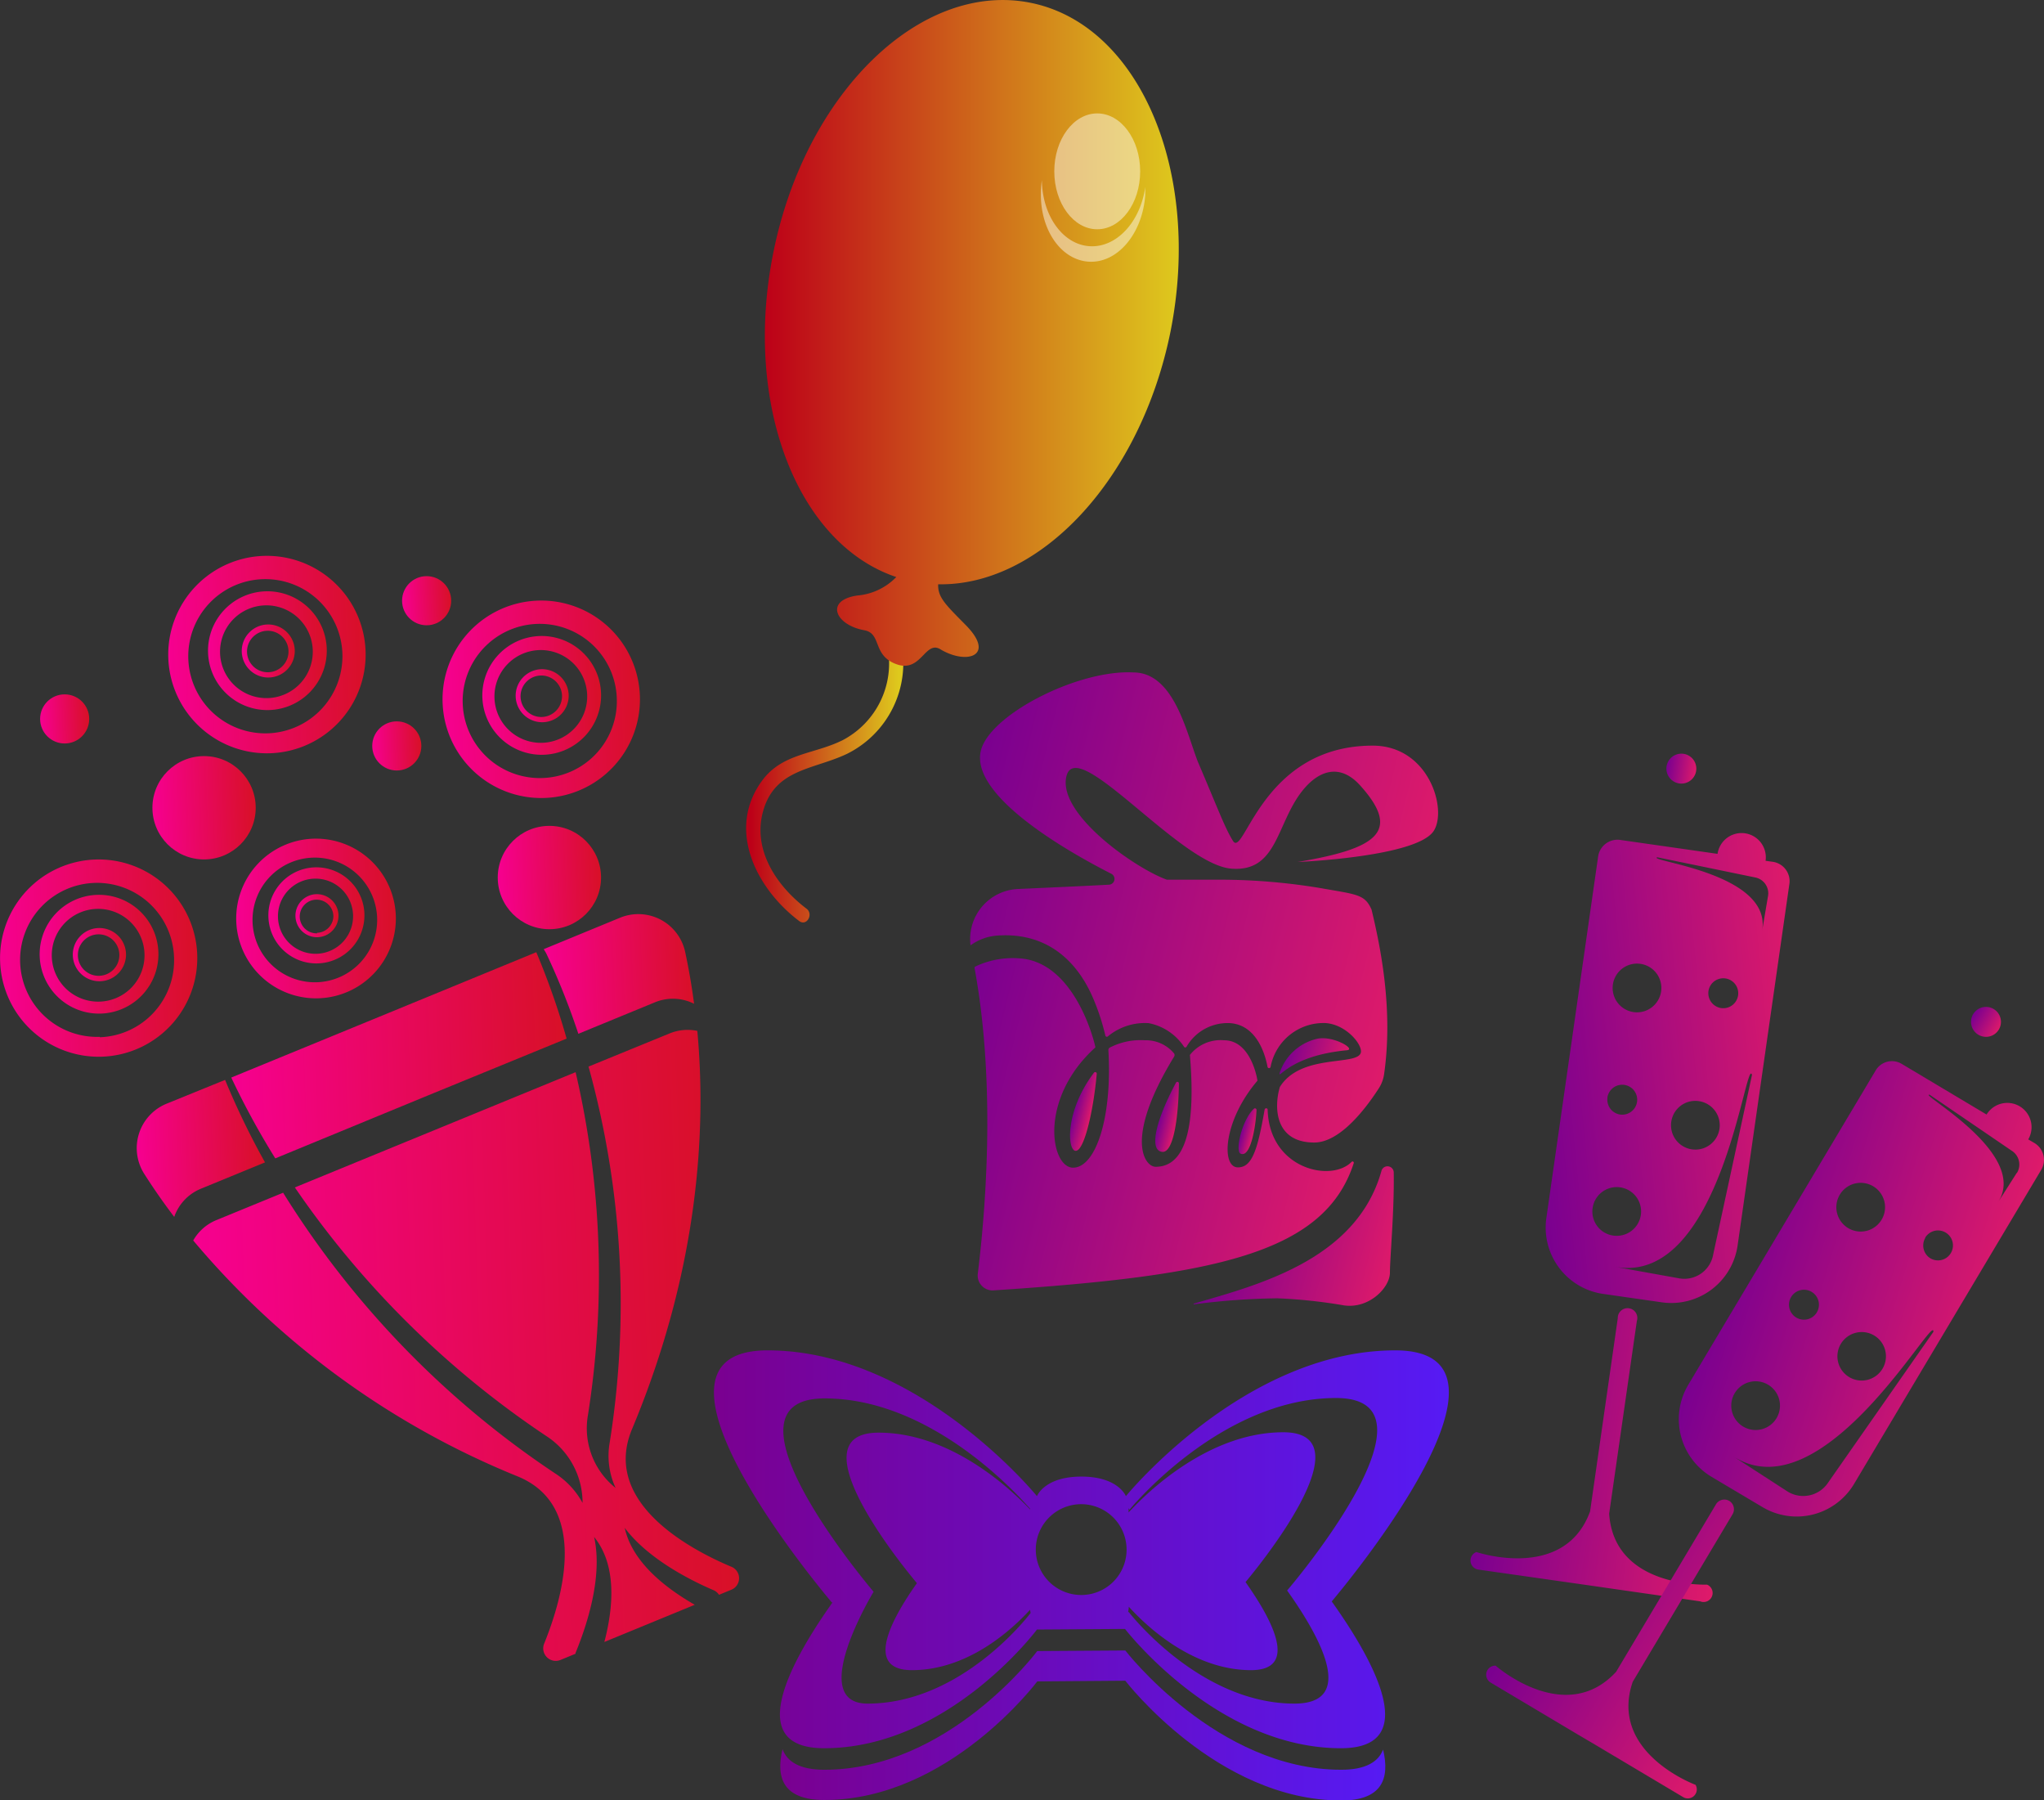 <svg id="Слой_1" data-name="Слой 1" xmlns="http://www.w3.org/2000/svg" xmlns:xlink="http://www.w3.org/1999/xlink" viewBox="0 0 208.94 183.95"><rect x="0" y="0" width="208.94" height="183.95" fill="#333333" stroke="none"/><defs><style>.cls-1{fill:url(#Безымянный_градиент_31);}.cls-2{fill:url(#Безымянный_градиент_31-2);}.cls-3{fill:#fff;opacity:0.46;}.cls-4{fill:url(#Безымянный_градиент_13);}.cls-5{fill:url(#Безымянный_градиент_13-2);}.cls-6{fill:none;}.cls-7{fill:url(#Безымянный_градиент_78);}.cls-8{fill:url(#Безымянный_градиент_78-2);}.cls-9{fill:url(#Безымянный_градиент_78-3);}.cls-10{fill:url(#Безымянный_градиент_78-4);}.cls-11{fill:url(#Безымянный_градиент_78-5);}.cls-12{fill:url(#Безымянный_градиент_78-6);}.cls-13{fill:url(#Безымянный_градиент_78-7);}.cls-14{fill:url(#Безымянный_градиент_78-8);}.cls-15{fill:url(#Безымянный_градиент_78-9);}.cls-16{fill:url(#Безымянный_градиент_78-10);}.cls-17{fill:url(#Безымянный_градиент_78-11);}.cls-18{fill:url(#Безымянный_градиент_78-12);}.cls-19{fill:url(#Безымянный_градиент_78-13);}.cls-20{fill:url(#Безымянный_градиент_78-14);}.cls-21{fill:url(#Безымянный_градиент_78-15);}.cls-22{fill:url(#Безымянный_градиент_78-16);}.cls-23{fill:url(#Безымянный_градиент_78-17);}.cls-24{fill:url(#Безымянный_градиент_78-18);}.cls-25{fill:url(#Безымянный_градиент_78-19);}.cls-26{fill:url(#Безымянный_градиент_78-20);}.cls-27{fill:url(#Безымянный_градиент_78-21);}.cls-28{fill:url(#Безымянный_градиент_34);}.cls-29{fill:url(#Безымянный_градиент_34-2);}.cls-30{fill:url(#Безымянный_градиент_34-3);}.cls-31{fill:url(#Безымянный_градиент_34-4);}.cls-32{fill:url(#Безымянный_градиент_34-5);}.cls-33{fill:url(#Безымянный_градиент_34-6);}.cls-34{fill:url(#Безымянный_градиент_34-7);}.cls-35{fill:url(#Безымянный_градиент_34-8);}.cls-36{fill:url(#Безымянный_градиент_34-9);}.cls-37{fill:url(#Безымянный_градиент_34-10);}.cls-38{fill:url(#Безымянный_градиент_34-11);}.cls-39{fill:url(#Безымянный_градиент_34-12);}.cls-40{fill:url(#Безымянный_градиент_34-13);}</style><linearGradient id="Безымянный_градиент_31" x1="412.44" y1="120.77" x2="427.57" y2="120.77" gradientUnits="userSpaceOnUse"><stop offset="0" stop-color="#bd0018"/><stop offset="1" stop-color="#dec91d"/></linearGradient><linearGradient id="Безымянный_градиент_31-2" x1="413.81" y1="75.02" x2="456.14" y2="75.02" xlink:href="#Безымянный_градиент_31"/><linearGradient id="Безымянный_градиент_13" x1="415.41" y1="217.31" x2="477.29" y2="217.31" gradientUnits="userSpaceOnUse"><stop offset="0" stop-color="#7a0090"/><stop offset="1" stop-color="#561af4"/></linearGradient><linearGradient id="Безымянный_градиент_13-2" x1="408.66" y1="199.31" x2="483.79" y2="199.31" xlink:href="#Безымянный_градиент_13"/><linearGradient id="Безымянный_градиент_78" x1="340.29" y1="137.91" x2="360.46" y2="137.91" gradientTransform="translate(-9.32 13.64) rotate(-2.05)" gradientUnits="userSpaceOnUse"><stop offset="0" stop-color="#f60090"/><stop offset="1" stop-color="#d81027"/></linearGradient><linearGradient id="Безымянный_градиент_78-2" x1="344.36" y1="137.51" x2="356.5" y2="137.51" xlink:href="#Безымянный_градиент_78"/><linearGradient id="Безымянный_градиент_78-3" x1="347.75" y1="137.55" x2="353.18" y2="137.55" xlink:href="#Безымянный_градиент_78"/><linearGradient id="Безымянный_градиент_78-4" x1="358.6" y1="107.52" x2="378.76" y2="107.52" xlink:href="#Безымянный_градиент_78"/><linearGradient id="Безымянный_градиент_78-5" x1="362.67" y1="107.12" x2="374.8" y2="107.12" xlink:href="#Безымянный_градиент_78"/><linearGradient id="Безымянный_градиент_78-6" x1="366.06" y1="107.16" x2="371.49" y2="107.16" xlink:href="#Безымянный_градиент_78"/><linearGradient id="Безымянный_градиент_78-7" x1="386.46" y1="113.09" x2="406.63" y2="113.09" xlink:href="#Безымянный_градиент_78"/><linearGradient id="Безымянный_градиент_78-8" x1="390.53" y1="112.7" x2="402.66" y2="112.7" xlink:href="#Безымянный_градиент_78"/><linearGradient id="Безымянный_градиент_78-9" x1="393.92" y1="112.73" x2="399.35" y2="112.73" xlink:href="#Безымянный_градиент_78"/><linearGradient id="Безымянный_градиент_78-10" x1="345.26" y1="113.35" x2="350.28" y2="113.35" gradientTransform="translate(-345 -27.36) rotate(-2.05)" xlink:href="#Безымянный_градиент_78"/><linearGradient id="Безымянный_градиент_78-11" x1="382.68" y1="102.6" x2="387.69" y2="102.6" gradientTransform="translate(-345 -27.36) rotate(-2.05)" xlink:href="#Безымянный_градиент_78"/><linearGradient id="Безымянный_градиент_78-12" x1="379.09" y1="117.33" x2="384.11" y2="117.33" gradientTransform="translate(-345 -27.36) rotate(-2.05)" xlink:href="#Безымянный_градиент_78"/><linearGradient id="Безымянный_градиент_78-13" x1="391.43" y1="131.32" x2="401.99" y2="131.32" gradientTransform="translate(-345 -27.36) rotate(-2.05)" xlink:href="#Безымянный_градиент_78"/><linearGradient id="Безымянный_градиент_78-14" x1="356.4" y1="122.94" x2="366.97" y2="122.94" gradientTransform="translate(-345 -27.36) rotate(-2.05)" xlink:href="#Безымянный_градиент_78"/><linearGradient id="Безымянный_градиент_78-15" x1="364.57" y1="134.66" x2="380.88" y2="134.66" xlink:href="#Безымянный_градиент_78"/><linearGradient id="Безымянный_градиент_78-16" x1="367.86" y1="134.34" x2="377.68" y2="134.34" xlink:href="#Безымянный_градиент_78"/><linearGradient id="Безымянный_градиент_78-17" x1="370.6" y1="134.37" x2="375" y2="134.37" xlink:href="#Безымянный_градиент_78"/><linearGradient id="Безымянный_градиент_78-18" x1="358.95" y1="179.35" x2="413.46" y2="179.35" xlink:href="#Безымянный_градиент_78"/><linearGradient id="Безымянный_градиент_78-19" x1="363.48" y1="148.94" x2="397.88" y2="148.94" xlink:href="#Безымянный_градиент_78"/><linearGradient id="Безымянный_градиент_78-20" x1="395.87" y1="141.39" x2="411.05" y2="141.39" xlink:href="#Безымянный_градиент_78"/><linearGradient id="Безымянный_градиент_78-21" x1="353.6" y1="157.71" x2="366.62" y2="157.71" xlink:href="#Безымянный_градиент_78"/><linearGradient id="Безымянный_градиент_34" x1="464" y1="317.85" x2="488.78" y2="317.85" gradientTransform="translate(73.67 -193.3) rotate(8.15)" gradientUnits="userSpaceOnUse"><stop offset="0" stop-color="#7a0090"/><stop offset="1" stop-color="#de1a6a"/></linearGradient><linearGradient id="Безымянный_градиент_34-2" x1="472.34" y1="248.15" x2="475.4" y2="248.15" gradientTransform="translate(-262.01 -234.3) rotate(8.15)" xlink:href="#Безымянный_градиент_34"/><linearGradient id="Безымянный_градиент_34-3" x1="457.92" y1="366.87" x2="486.29" y2="366.87" gradientTransform="translate(0.13 -168.01) rotate(-5.69)" xlink:href="#Безымянный_градиент_34"/><linearGradient id="Безымянный_градиент_34-4" x1="439.2" y1="125.55" x2="463.98" y2="125.55" gradientTransform="matrix(0.86, 0.51, -0.51, 0.86, 181.53, -132.45)" xlink:href="#Безымянный_градиент_34"/><linearGradient id="Безымянный_градиент_34-5" x1="447.54" y1="55.85" x2="450.6" y2="55.85" gradientTransform="matrix(0.86, 0.51, -0.51, 0.86, -154.15, -173.45)" xlink:href="#Безымянный_градиент_34"/><linearGradient id="Безымянный_градиент_34-6" x1="479.85" y1="174.22" x2="508.22" y2="174.22" gradientTransform="translate(103.91 -137.41) rotate(16.95)" xlink:href="#Безымянный_градиент_34"/><linearGradient id="Безымянный_градиент_34-7" x1="459.88" y1="165.33" x2="478.12" y2="169.83" gradientTransform="matrix(1, 0, 0, 1, 0, 0)" xlink:href="#Безымянный_градиент_34"/><linearGradient id="Безымянный_градиент_34-8" x1="445.51" y1="154.31" x2="447.25" y2="154.74" gradientTransform="matrix(1, 0, 0, 1, 0, 0)" xlink:href="#Безымянный_градиент_34"/><linearGradient id="Безымянный_градиент_34-9" x1="454.3" y1="154.89" x2="456.07" y2="155.32" gradientTransform="matrix(1, 0, 0, 1, 0, 0)" xlink:href="#Безымянный_градиент_34"/><linearGradient id="Безымянный_градиент_34-10" x1="431.76" y1="154.22" x2="472.97" y2="164.37" gradientTransform="matrix(1, 0, 0, 1, 0, 0)" xlink:href="#Безымянный_градиент_34"/><linearGradient id="Безымянный_градиент_34-11" x1="467.03" y1="148.48" x2="473.16" y2="149.99" gradientTransform="matrix(1, 0, 0, 1, 0, 0)" xlink:href="#Безымянный_градиент_34"/><linearGradient id="Безымянный_градиент_34-12" x1="433.64" y1="127.13" x2="480.19" y2="138.6" gradientTransform="matrix(1, 0, 0, 1, 0, 0)" xlink:href="#Безымянный_градиент_34"/><linearGradient id="Безымянный_градиент_34-13" x1="462.61" y1="156.43" x2="463.85" y2="156.73" gradientTransform="matrix(1, 0, 0, 1, 0, 0)" xlink:href="#Безымянный_градиент_34"/></defs><title>Все эл-ты вместе</title><path class="cls-1" d="M426.42,107.19a8.86,8.86,0,0,1-4.62,9.46c-2.94,1.46-6.19,1.3-8.27,4.2-3.6,5-.5,11,3.85,14.28.76.56,1.49-.71.74-1.27-3-2.27-5.51-5.93-4.46-9.87,1.18-4.43,5.13-4.31,8.58-5.94a10.35,10.35,0,0,0,5.59-11.25c-.17-.93-1.58-.54-1.41.39Z" transform="translate(-335.68 -41)"/><path class="cls-2" d="M441,41.28c-11.21-2.23-23,9.21-26.27,25.54-3.12,15.47,2.46,29.77,12.57,33.15a6.27,6.27,0,0,1-4,1.89c-3.34.5-2.23,3,.69,3.54,1.87.31.81,2.57,3.33,3.48s2.92-2.47,4.48-1.53c2.7,1.63,5.7.68,2.61-2.46-2.07-2.1-2.88-2.84-2.83-4.18,10.4.21,20.69-10.71,23.75-25.82C458.58,58.55,452.16,43.5,441,41.28Z" transform="translate(-335.68 -41)"/><ellipse class="cls-3" cx="112.16" cy="17.51" rx="4.39" ry="5.92"/><path class="cls-3" d="M447.05,66.16c-2.74-.18-4.82-3.13-4.87-6.74a6.82,6.82,0,0,0-.08.79c-.27,4,1.9,7.33,4.85,7.53s5.53-2.86,5.8-6.83c0-.26,0-.53,0-.79C452.24,63.7,449.79,66.34,447.05,66.16Z" transform="translate(-335.68 -41)"/><path class="cls-4" d="M472.78,221.86c-12.69,0-22.07-12.19-22.07-12.19l-9,.06s-9.06,12.13-21.76,12.13c-2.5,0-3.8-.81-4.28-2.1-.72,3,.13,5.19,4.28,5.19,12.7,0,21.76-12.12,21.76-12.12l9-.07S460.09,225,472.78,225c4.15,0,5-2.21,4.28-5.2C476.58,221.05,475.28,221.86,472.78,221.86Z" transform="translate(-335.68 -41)"/><path class="cls-5" d="M478.3,179c-15.4,0-27.53,14.9-27.53,14.9s-.76-2-4.55-2-4.54,2-4.54,2S429.55,179,414.14,179s6.57,25.76,6.57,25.76h.07c-4.35,6.13-9.11,14.9-.86,14.9,12.7,0,21.76-12.13,21.76-12.13l9-.06s9.38,12.19,22.07,12.19c8.31,0,3.42-8.89-.94-15C473.4,202.77,493.11,179,478.3,179ZM424.37,215.1c-6.33,0,.61-11.43.61-11.43s-16.86-19.76-5-19.76c11,0,19.86,10,21,11.28a.15.15,0,0,1,0,.07c-2.24-2.35-8.26-7.85-15.49-7.85-9.2,0,3.92,15.38,3.92,15.38h0c-2.6,3.66-5.44,8.89-.51,8.89,5.74,0,10.23-4.15,12.07-6.17l.06.33C440.55,206.47,433.76,215.1,424.37,215.1ZM446.2,204a4.64,4.64,0,1,1,4.64-4.63A4.63,4.63,0,0,1,446.2,204ZM468,215.1c-9.73,0-16.93-9.35-16.93-9.35H451a5.17,5.17,0,0,0,.07-.55c1.7,1.88,6.47,6.48,12.49,6.48,5,0,2.05-5.3-.56-9,.93-1.11,12.7-15.31,3.86-15.31-7.62,0-13.9,6.11-15.82,8.2a3.15,3.15,0,0,0,0-.44.64.64,0,0,1,.09.17s9.3-11.43,21.12-11.43c11.36,0-3.76,18.24-5,19.67C470.64,208.29,474.38,215.1,468,215.1Z" transform="translate(-335.68 -41)"/><circle class="cls-6" cx="347.01" cy="138.76" r="1.98" transform="translate(-360.02 55.71) rotate(-15.33)"/><path class="cls-6" d="M345.54,133.88a4.74,4.74,0,1,0,4.91,4.57A4.75,4.75,0,0,0,345.54,133.88Zm.4,7.39a2.72,2.72,0,1,1,2.62-2.81A2.72,2.72,0,0,1,345.94,141.27Z" transform="translate(-335.68 -41)"/><path class="cls-6" d="M345.32,131.22a7.87,7.87,0,1,0,8.15,7.59A7.86,7.86,0,0,0,345.32,131.22Zm.7,13.36a6.07,6.07,0,1,1,5.85-6.28A6.07,6.07,0,0,1,346,144.58Z" transform="translate(-335.68 -41)"/><path class="cls-7" d="M345.4,128.84a10.08,10.08,0,1,0,10.44,9.71A10.08,10.08,0,0,0,345.4,128.84Zm.48,18.12a7.87,7.87,0,1,1,7.59-8.15A7.86,7.86,0,0,1,345.88,147Z" transform="translate(-335.68 -41)"/><path class="cls-8" d="M345.59,132.45a6.07,6.07,0,1,0,6.28,5.85A6.07,6.07,0,0,0,345.59,132.45Zm.29,10.91a4.74,4.74,0,1,1,4.57-4.91A4.73,4.73,0,0,1,345.88,143.36Z" transform="translate(-335.68 -41)"/><path class="cls-9" d="M345.75,135.84a2.72,2.72,0,1,0,2.81,2.62A2.72,2.72,0,0,0,345.75,135.84Zm.13,4.88a2.12,2.12,0,1,1,2-2.19A2.12,2.12,0,0,1,345.88,140.72Z" transform="translate(-335.68 -41)"/><circle class="cls-6" cx="363.01" cy="107.58" r="2.12" transform="matrix(0.96, -0.26, 0.26, 0.96, -351.2, 58.83)"/><path class="cls-6" d="M362.75,102.86a4.74,4.74,0,1,0,4.9,4.57A4.73,4.73,0,0,0,362.75,102.86Zm.4,7.38a2.71,2.71,0,1,1,2.62-2.81A2.71,2.71,0,0,1,363.15,110.24Z" transform="translate(-335.68 -41)"/><path class="cls-6" d="M362.53,100.19a7.88,7.88,0,1,0,8.15,7.59A7.89,7.89,0,0,0,362.53,100.19Zm.7,13.37a6.07,6.07,0,1,1,5.85-6.28A6.07,6.07,0,0,1,363.23,113.56Z" transform="translate(-335.68 -41)"/><path class="cls-10" d="M362.61,97.81a10.09,10.09,0,1,0,10.44,9.72A10.1,10.1,0,0,0,362.61,97.81Zm.48,18.13a7.88,7.88,0,1,1,7.59-8.16A7.89,7.89,0,0,1,363.09,115.94Z" transform="translate(-335.68 -41)"/><path class="cls-11" d="M362.8,101.43a6.07,6.07,0,1,0,6.28,5.85A6.07,6.07,0,0,0,362.8,101.43Zm.29,10.91a4.74,4.74,0,1,1,4.56-4.91A4.74,4.74,0,0,1,363.09,112.34Z" transform="translate(-335.68 -41)"/><path class="cls-12" d="M363,104.82a2.71,2.71,0,1,0,2.81,2.61A2.72,2.72,0,0,0,363,104.82Zm.12,4.88a2.12,2.12,0,1,1,2.05-2.2A2.12,2.12,0,0,1,363.08,109.7Z" transform="translate(-335.68 -41)"/><circle class="cls-6" cx="391.05" cy="112.15" r="2.12" transform="translate(-351.42 66.41) rotate(-15.33)"/><path class="cls-6" d="M390.79,107.43A4.74,4.74,0,1,0,395.7,112,4.75,4.75,0,0,0,390.79,107.43Zm.4,7.38a2.71,2.71,0,1,1,2.62-2.81A2.71,2.71,0,0,1,391.19,114.81Z" transform="translate(-335.68 -41)"/><path class="cls-6" d="M390.57,104.76a7.88,7.88,0,1,0,8.16,7.59A7.88,7.88,0,0,0,390.57,104.76Zm.7,13.37a6.07,6.07,0,1,1,5.85-6.28A6.07,6.07,0,0,1,391.27,118.13Z" transform="translate(-335.68 -41)"/><path class="cls-13" d="M390.65,102.38a10.09,10.09,0,1,0,10.44,9.72A10.09,10.09,0,0,0,390.65,102.38Zm.48,18.13a7.88,7.88,0,1,1,7.6-8.16A7.86,7.86,0,0,1,391.13,120.51Z" transform="translate(-335.68 -41)"/><path class="cls-14" d="M390.84,106a6.07,6.07,0,1,0,6.28,5.85A6.07,6.07,0,0,0,390.84,106Zm.29,10.91A4.74,4.74,0,1,1,395.7,112,4.74,4.74,0,0,1,391.13,116.91Z" transform="translate(-335.68 -41)"/><path class="cls-15" d="M391,109.39a2.71,2.71,0,1,0,2.81,2.61A2.72,2.72,0,0,0,391,109.39Zm.13,4.88a2.12,2.12,0,1,1,2-2.2A2.13,2.13,0,0,1,391.13,114.27Z" transform="translate(-335.68 -41)"/><circle class="cls-16" cx="6.61" cy="73.47" r="2.51"/><circle class="cls-17" cx="43.61" cy="61.39" r="2.51"/><circle class="cls-18" cx="40.56" cy="76.23" r="2.51"/><circle class="cls-19" cx="56.16" cy="89.68" r="5.28"/><circle class="cls-20" cx="20.86" cy="82.55" r="5.28"/><circle class="cls-6" cx="368.02" cy="134.61" r="1.72" transform="translate(-358.18 61.12) rotate(-15.33)"/><path class="cls-6" d="M367.8,130.8a3.84,3.84,0,1,0,4,3.69A3.83,3.83,0,0,0,367.8,130.8Zm.33,6a2.2,2.2,0,1,1,2.12-2.27A2.19,2.19,0,0,1,368.13,136.77Z" transform="translate(-335.68 -41)"/><path class="cls-6" d="M367.63,128.64a6.37,6.37,0,1,0,6.6,6.14A6.38,6.38,0,0,0,367.63,128.64Zm.57,10.81a4.91,4.91,0,1,1,4.73-5.08A4.92,4.92,0,0,1,368.2,139.45Z" transform="translate(-335.68 -41)"/><path class="cls-21" d="M367.69,126.71a8.16,8.16,0,1,0,8.45,7.86A8.17,8.17,0,0,0,367.69,126.71Zm.39,14.67a6.37,6.37,0,1,1,6.15-6.6A6.37,6.37,0,0,1,368.08,141.38Z" transform="translate(-335.68 -41)"/><path class="cls-22" d="M367.84,129.64a4.91,4.91,0,1,0,5.09,4.73A4.91,4.91,0,0,0,367.84,129.64Zm.24,8.83a3.84,3.84,0,1,1,3.69-4A3.84,3.84,0,0,1,368.08,138.47Z" transform="translate(-335.68 -41)"/><path class="cls-23" d="M368,132.38a2.2,2.2,0,1,0,2.28,2.12A2.21,2.21,0,0,0,368,132.38Zm.11,4a1.72,1.72,0,1,1,1.65-1.78A1.73,1.73,0,0,1,368.08,136.33Z" transform="translate(-335.68 -41)"/><path class="cls-24" d="M410.38,201.09c-4.73-2-13.13-6.79-10.09-14.05,6.93-16.58,7.58-30.91,6.67-40.69a4.87,4.87,0,0,0-2.83.26L395.84,150A90.64,90.64,0,0,1,398,188.45a7.77,7.77,0,0,0,.61,4.61,7.78,7.78,0,0,1-2.83-7.44,91.44,91.44,0,0,0-1.26-35.05L381,156.12l-15.18,6.23a95.11,95.11,0,0,0,25.68,25.39,8.12,8.12,0,0,1,3.73,6.85,8.29,8.29,0,0,0-2.78-3,94.16,94.16,0,0,1-27.83-28.7l-6.8,2.79a4.82,4.82,0,0,0-2.39,2.09,85,85,0,0,0,33.19,24.12c7.26,3,4.62,12.32,2.68,17.09a1.28,1.28,0,0,0,1.67,1.66l1.53-.63a.75.75,0,0,1,.07-.23c1.22-3,2.72-7.81,1.84-11.71,2.31,2.84,2,7.09,1.05,10.73l4.23-1.74L406.7,205c-3.14-1.8-6.41-4.43-7.16-7.86,2.25,3,6.3,5.18,9.08,6.37a1.25,1.25,0,0,1,.56.47l1.19-.49A1.27,1.27,0,0,0,410.38,201.09Z" transform="translate(-335.68 -41)"/><path class="cls-25" d="M379.45,152.94l14.15-5.8a76.66,76.66,0,0,0-3.1-8.83l-14.59,6-16.59,6.81a81.08,81.08,0,0,0,4.5,8.26Z" transform="translate(-335.68 -41)"/><path class="cls-26" d="M394.8,146.65l7.83-3.22a4.82,4.82,0,0,1,4,.15c-.26-2-.59-3.8-.91-5.29a4.9,4.9,0,0,0-6.64-3.51L391.26,138c.09.15.19.3.27.46A72.11,72.11,0,0,1,394.8,146.65Z" transform="translate(-335.68 -41)"/><path class="cls-27" d="M356.27,162.46l6.5-2.67a79.35,79.35,0,0,1-4.08-8.43l-6,2.44a4.9,4.9,0,0,0-2.26,7.17c.82,1.29,1.83,2.77,3.06,4.39A4.82,4.82,0,0,1,356.27,162.46Z" transform="translate(-335.68 -41)"/><path class="cls-28" d="M510.17,202.94s-9.49.4-10-7.25L503,176a1,1,0,1,0-1.95-.28l-2.83,19.74c-2.63,7.2-11.62,4.15-11.62,4.15a.93.93,0,0,0,.18,1.79l10.38,1.48,1.95.28,10.37,1.49A.92.92,0,0,0,510.17,202.94Z" transform="translate(-335.68 -41)"/><circle class="cls-29" cx="171.87" cy="78.55" r="1.53"/><path class="cls-30" d="M516.88,129.07l-.72-.1a2.48,2.48,0,0,0-4.91-.71l-10-1.43a2,2,0,0,0-2.2,1.65l-5.3,37a6.85,6.85,0,0,0,5.8,7.75l6,.86a6.85,6.85,0,0,0,7.75-5.81l5.3-37A2,2,0,0,0,516.88,129.07Zm-16.33,12.55a2.49,2.49,0,1,1,2.11,2.81A2.49,2.49,0,0,1,500.55,141.62Zm8.79,11.91a2.49,2.49,0,1,1-2.82,2.1A2.48,2.48,0,0,1,509.34,153.53Zm-9.35-.36a1.53,1.53,0,1,1,1.3,1.73A1.53,1.53,0,0,1,500,153.17Zm-1.51,11.28a2.49,2.49,0,1,1,2.11,2.82A2.48,2.48,0,0,1,498.48,164.45Zm12.33,4.73a3,3,0,0,1-3.54,2.45l-6.5-1.17c10.86,2,13.38-21.77,14-19.61Zm-.49-26.89a1.53,1.53,0,1,1,1.3,1.73A1.54,1.54,0,0,1,510.32,142.29Zm6.09-9.72-.6,3.53c1-5.9-11.88-7.11-10.72-7.49l10,2.06A1.65,1.65,0,0,1,516.41,132.57Z" transform="translate(-335.68 -41)"/><path class="cls-31" d="M509,223.4s-8.91-3.28-6.42-10.53l10.21-17.13a1,1,0,0,0-.35-1.36,1,1,0,0,0-1.35.35l-10.21,17.12c-5.2,5.64-12.32-.63-12.32-.63a.93.93,0,0,0-.52,1.72l9,5.36,1.7,1,9,5.36A.92.92,0,0,0,509,223.4Z" transform="translate(-335.68 -41)"/><circle class="cls-32" cx="203.01" cy="104.43" r="1.53"/><path class="cls-33" d="M543.64,157.81l-.63-.37a2.48,2.48,0,0,0-4.26-2.54l-8.68-5.18a1.93,1.93,0,0,0-2.66.68l-19.16,32.13a6.86,6.86,0,0,0,2.38,9.39l5.2,3.09a6.83,6.83,0,0,0,9.38-2.37l19.12-32.08A2,2,0,0,0,543.64,157.81Zm-19.9,5.29a2.49,2.49,0,1,1,.87,3.41A2.49,2.49,0,0,1,523.74,163.1Zm3.52,14.38a2.48,2.48,0,1,1-3.41.86A2.49,2.49,0,0,1,527.26,177.48Zm-8.49-3.93a1.53,1.53,0,1,1,.53,2.1A1.53,1.53,0,0,1,518.77,173.55ZM513,183.38a2.49,2.49,0,1,1,.87,3.41A2.49,2.49,0,0,1,513,183.38Zm9.57,9.11a3.05,3.05,0,0,1-4.22.9l-5.54-3.59c9.24,6.06,20.72-14.94,20.5-12.69Zm9.9-25a1.53,1.53,0,1,1,.53,2.1A1.54,1.54,0,0,1,532.5,167.48Zm9.36-6.62-1.91,3c3.22-5-8.23-11.15-7-11l8.4,5.73A1.66,1.66,0,0,1,541.86,160.86Z" transform="translate(-335.68 -41)"/><path class="cls-34" d="M457.7,174.3a71.78,71.78,0,0,1,8.53-.62,52.37,52.37,0,0,1,6.81.72c2.57.39,4.72-1.8,4.72-3.35s.45-6.19.39-10.23a.64.64,0,0,0-1.26-.15c-2.55,9.12-12.76,11.68-19.2,13.56Z" transform="translate(-335.68 -41)"/><path class="cls-35" d="M445.64,158.61c.86,0,1.8-4,2.15-7.87a.16.16,0,0,0-.29-.11C444.5,154.61,444.79,158.61,445.64,158.61Z" transform="translate(-335.68 -41)"/><path class="cls-36" d="M454.44,158.71c1.23.21,1.71-3.73,1.75-7a.16.16,0,0,0-.3-.07C453.73,155.69,453.18,158.51,454.44,158.71Z" transform="translate(-335.68 -41)"/><path class="cls-37" d="M440.45,139a8.92,8.92,0,0,0-5.08.78.15.15,0,0,0-.07.15c2,10.86,1.36,22.83.33,31.25a1.52,1.52,0,0,0,1.61,1.69c22.68-1.49,33.83-3.78,36.82-13a.13.13,0,0,0-.22-.13c-2.1,2.13-8.41.72-8.58-5.34,0-.18-.28-.19-.31,0-.73,4.19-1.3,5.9-2.73,5.9-1.72,0-1.52-4.74,2-8.86,0,0-.59-4.13-3.42-4.13a4,4,0,0,0-3.48,1.49.14.14,0,0,0,0,.09c.65,7.86-.66,11.35-3.51,11.35-1.11,0-3.27-2.82,1.89-11.26a.31.31,0,0,0,0-.32,3.75,3.75,0,0,0-3-1.35,6.85,6.85,0,0,0-3.6.76.3.3,0,0,0-.12.26c.41,7-1.33,12-3.61,12s-3.57-7,2.28-12.29C447.68,148,445.86,139.88,440.45,139Z" transform="translate(-335.68 -41)"/><path class="cls-38" d="M473.36,148.33c1-.1-1.49-1.58-3.14-1.15a5.3,5.3,0,0,0-3.72,3.43C466.28,151.49,467.36,148.9,473.36,148.33Z" transform="translate(-335.68 -41)"/><path class="cls-39" d="M476,117.2c-11.33,0-13.14,11.56-14.28,9.74-.84-1.34-1.58-3.39-3.6-8.11-1.17-3-2.44-9.11-6.59-9.11-5.34-.29-13.83,3.86-15.41,7.48-2.06,4.71,8.6,10.78,13.17,13.1a.59.59,0,0,1-.23,1.11c-2.36.13-6.17.3-9.32.44a5.12,5.12,0,0,0-4.85,5.76,5.28,5.28,0,0,1,2.73-1c7.5-.53,9.71,6.22,10.13,7.22a22.9,22.9,0,0,1,.92,3,.16.16,0,0,0,.25.09,5.93,5.93,0,0,1,4.18-1.36,5.63,5.63,0,0,1,3.61,2.41.15.15,0,0,0,.26,0,4.84,4.84,0,0,1,4.46-2.41c2.5.18,3.5,2.75,3.82,4.48a.16.16,0,0,0,.31,0,5.51,5.51,0,0,1,5.23-4.49c2.27-.11,4.16,2.12,4,3-.29,1.43-6.11.06-8.28,3.53l0,0c-.65,2.19-.45,5.68,3.51,5.68,2.53,0,5.07-3.18,6.56-5.47a3.63,3.63,0,0,0,.58-1.49c.95-6.57-.34-12.94-1.28-16.85-.7-1.57-1.49-1.53-5.21-2.19a62.76,62.76,0,0,0-10.12-.86l-5.59,0c-3.17-1.13-11-6.57-10.3-10.42.84-4.73,11.56,8.86,16.88,9.29,4.73.38,4.59-4.57,7.25-7.93,1.68-2.13,3.86-2.85,5.91-.59,4.31,4.76,1.69,6.48-6.37,7.84,0,0,12.35-.51,13.94-3.23C483.62,123.63,481.7,117.2,476,117.2Z" transform="translate(-335.68 -41)"/><path class="cls-40" d="M463.86,154.3c-1.25,1.18-1.95,4.35-1.36,4.6,1.08.46,1.58-3.16,1.62-4.47A.16.16,0,0,0,463.86,154.3Z" transform="translate(-335.68 -41)"/></svg>
